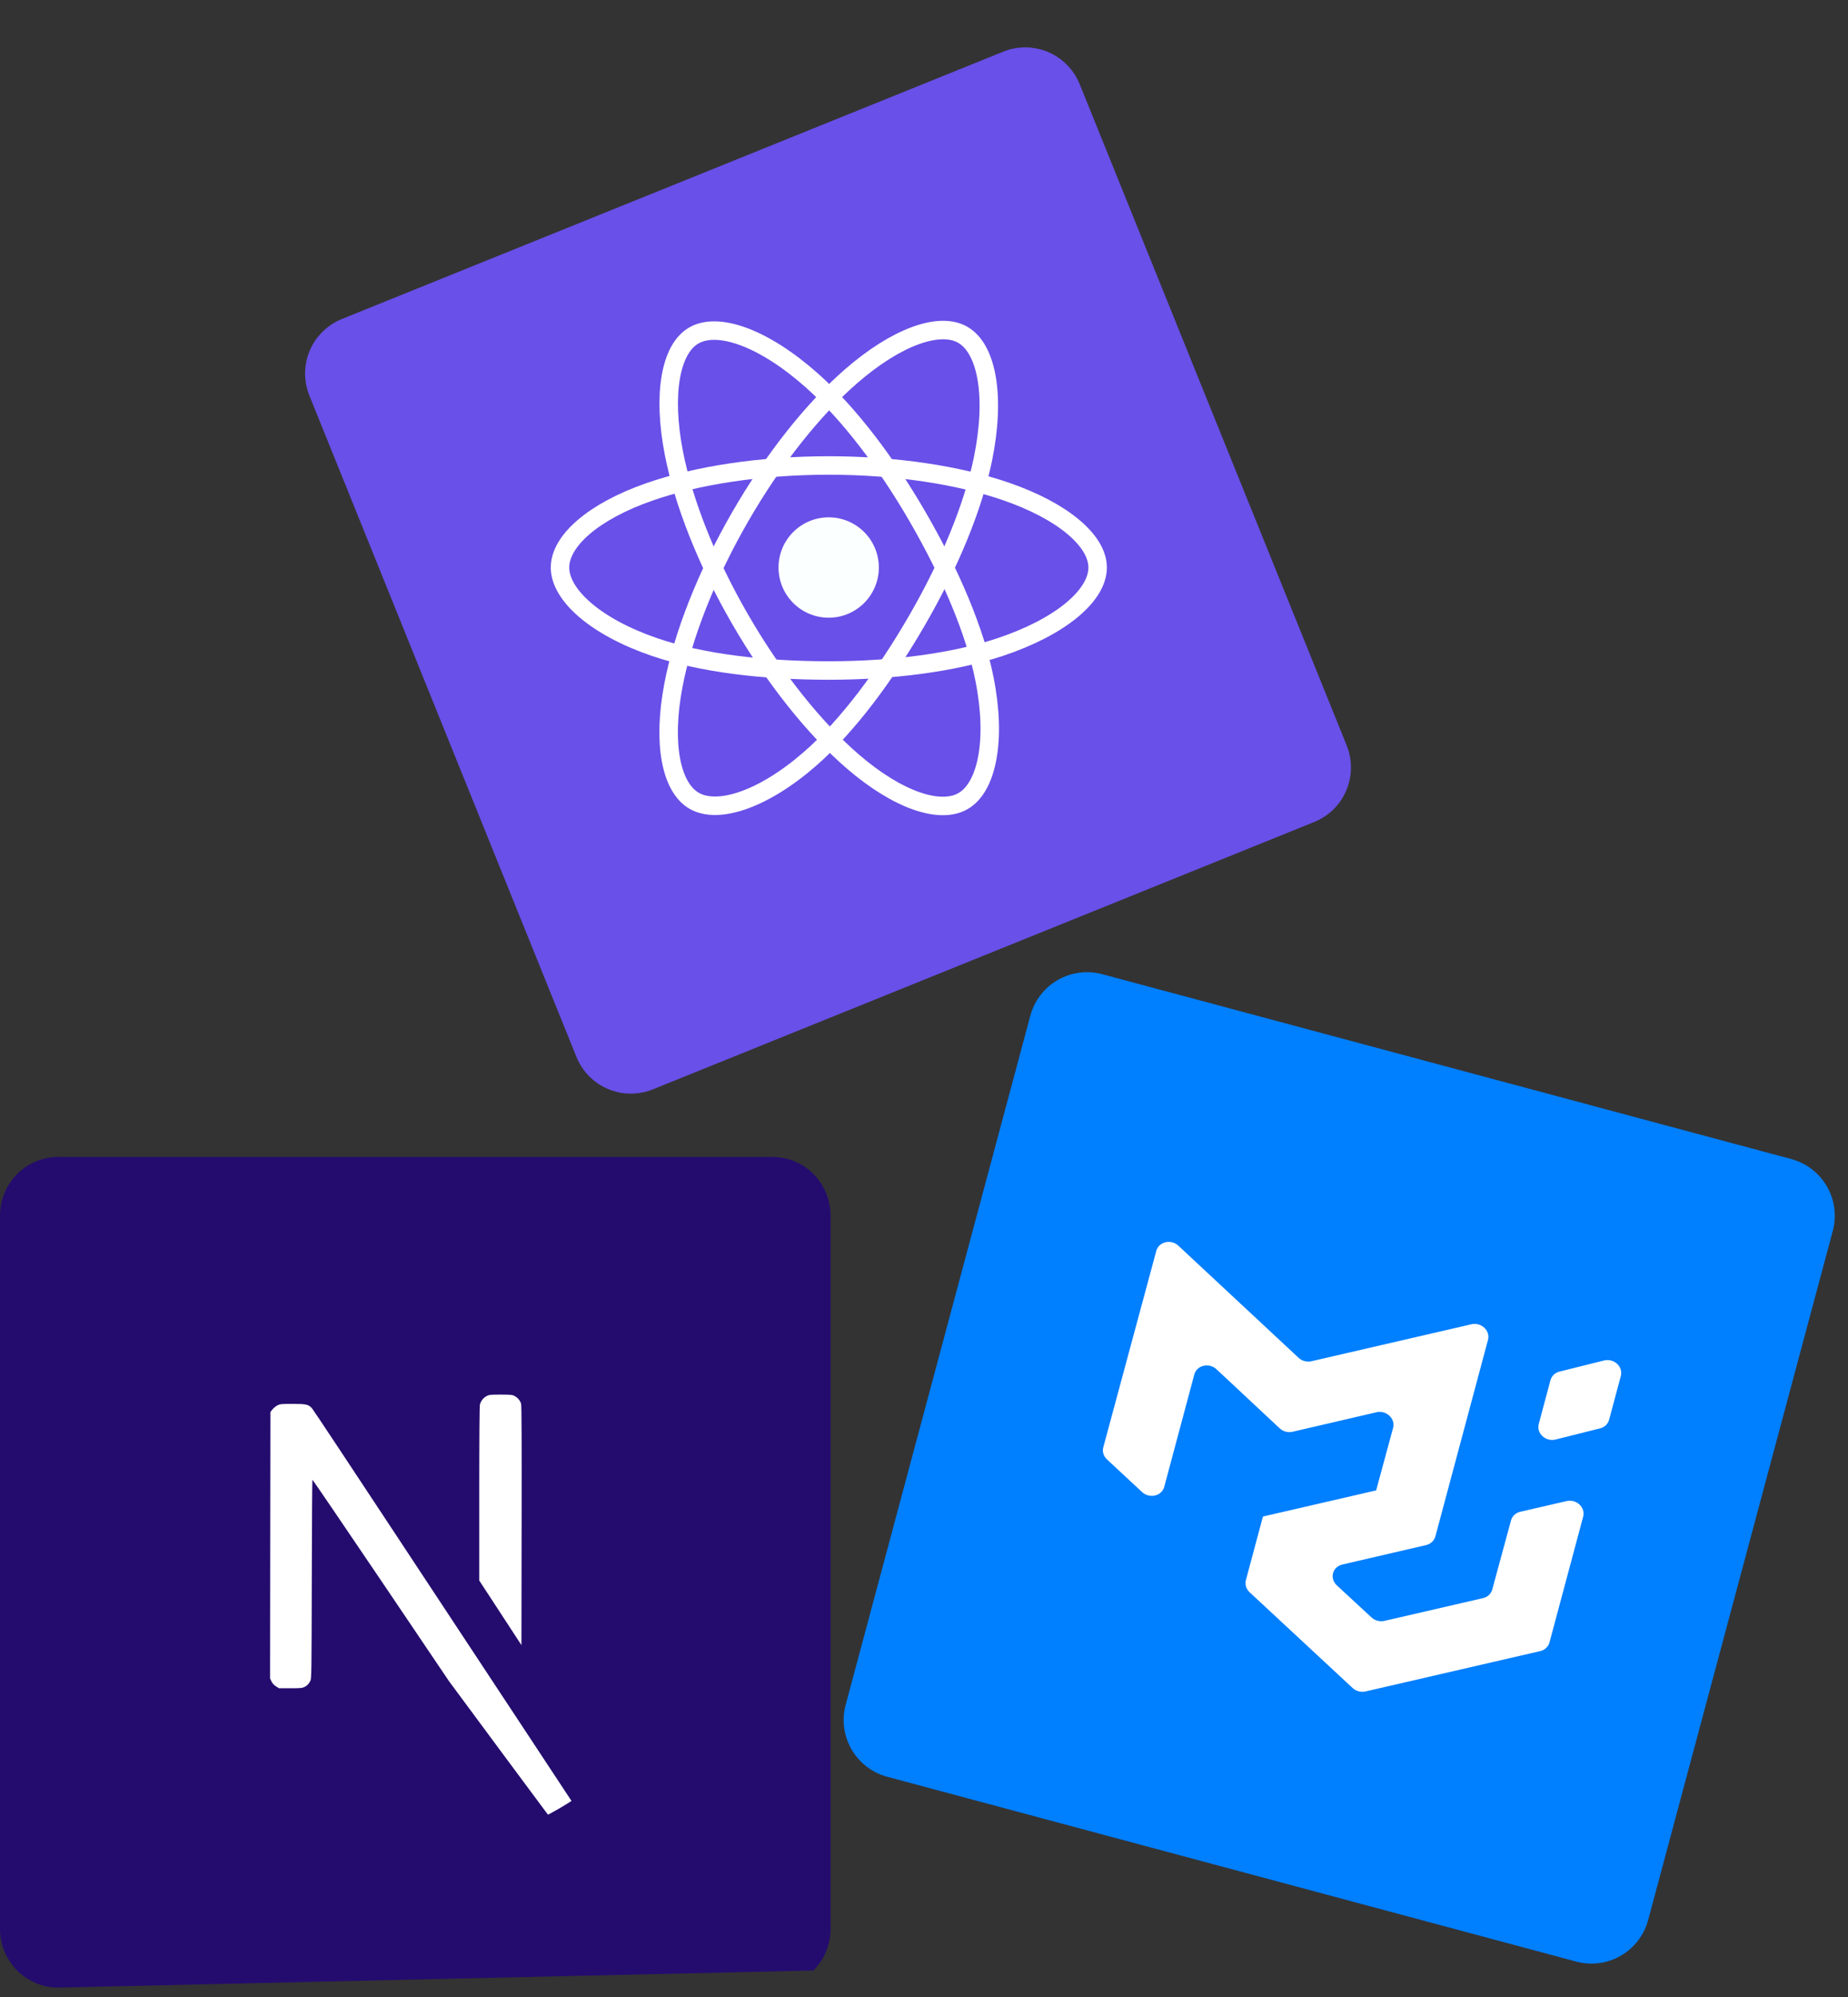 <svg width="50" height="54" viewBox="0 0 50 54" fill="none" xmlns="http://www.w3.org/2000/svg">
<rect x="0" y="0" width="50" height="54" fill="#333333" stroke="none"/>
<path d="M1.588 53.746C1.379 53.748 1.172 53.707 0.979 53.627C0.786 53.548 0.611 53.432 0.464 53.284C0.317 53.136 0.2 52.96 0.12 52.767C0.041 52.575 -0.001 52.368 5.61633e-06 52.159V32.871C-0.001 32.45 0.167 32.045 0.464 31.746C0.611 31.598 0.786 31.482 0.979 31.402C1.172 31.323 1.379 31.282 1.588 31.284H20.885C21.093 31.283 21.3 31.323 21.493 31.402C21.686 31.482 21.861 31.598 22.008 31.746C22.305 32.045 22.473 32.45 22.472 32.871V52.159C22.473 52.368 22.431 52.575 22.352 52.767C22.272 52.96 22.155 53.136 22.008 53.284L1.588 53.746ZM7.281 37.228V47.793H11.396C12.385 47.85 13.362 47.569 14.17 46.996C14.5 46.712 14.761 46.355 14.929 45.954C15.098 45.552 15.169 45.117 15.14 44.682C15.157 44.142 14.996 43.61 14.679 43.172C14.36 42.758 13.906 42.467 13.396 42.351C13.848 42.185 14.236 41.882 14.508 41.485C14.776 41.081 14.914 40.606 14.905 40.122C14.93 39.708 14.852 39.295 14.679 38.918C14.506 38.542 14.244 38.213 13.914 37.962C13.043 37.416 12.023 37.159 10.998 37.227L7.281 37.228ZM11.329 46.042H9.465V43.196H11.456C11.679 43.194 11.9 43.227 12.113 43.292C12.29 43.348 12.451 43.443 12.586 43.571C12.715 43.7 12.81 43.86 12.866 44.035C12.933 44.24 12.965 44.453 12.962 44.669C12.966 44.867 12.932 45.064 12.857 45.247C12.784 45.416 12.67 45.566 12.528 45.684C12.377 45.809 12.202 45.904 12.013 45.96C11.79 46.02 11.56 46.048 11.329 46.042ZM11.07 41.654H9.465V38.991H10.986C11.245 38.987 11.504 39.013 11.757 39.069C11.951 39.109 12.138 39.19 12.299 39.305C12.438 39.413 12.544 39.556 12.607 39.721C12.678 39.919 12.713 40.128 12.709 40.339C12.712 40.531 12.677 40.723 12.607 40.902C12.54 41.061 12.435 41.201 12.299 41.309C12.145 41.425 11.969 41.51 11.781 41.559C11.55 41.619 11.31 41.652 11.07 41.654Z" fill="#240C6E"/>
<ellipse cx="10.757" cy="41.374" rx="8.707" ry="8.707" fill="white"/>
<path d="M10.155 32.188C10.116 32.192 9.99 32.204 9.877 32.213C7.266 32.449 4.82 33.857 3.272 36.022C2.409 37.225 1.857 38.591 1.649 40.037C1.575 40.542 1.566 40.691 1.566 41.376C1.566 42.06 1.575 42.209 1.649 42.714C2.149 46.165 4.605 49.065 7.936 50.139C8.533 50.331 9.161 50.462 9.877 50.541C10.155 50.572 11.359 50.572 11.637 50.541C12.872 50.405 13.918 50.099 14.949 49.573C15.107 49.492 15.137 49.471 15.116 49.453C15.102 49.442 14.428 48.538 13.619 47.446L12.149 45.461L10.308 42.735C9.294 41.237 8.461 40.012 8.453 40.012C8.446 40.01 8.439 41.221 8.436 42.7C8.43 45.288 8.428 45.392 8.396 45.454C8.349 45.542 8.313 45.578 8.238 45.617C8.18 45.646 8.13 45.651 7.859 45.651H7.548L7.465 45.599C7.411 45.565 7.372 45.52 7.345 45.468L7.307 45.387L7.311 41.785L7.316 38.181L7.372 38.111C7.401 38.074 7.462 38.025 7.505 38.002C7.578 37.966 7.607 37.962 7.918 37.962C8.285 37.962 8.346 37.976 8.441 38.081C8.468 38.109 9.465 39.611 10.658 41.42C11.851 43.23 13.483 45.7 14.284 46.912L15.739 49.117L15.813 49.068C16.465 48.644 17.155 48.041 17.702 47.412C18.864 46.077 19.613 44.449 19.865 42.714C19.939 42.209 19.948 42.06 19.948 41.376C19.948 40.691 19.939 40.542 19.865 40.037C19.365 36.586 16.909 33.686 13.578 32.612C12.99 32.422 12.365 32.291 11.664 32.211C11.492 32.193 10.304 32.174 10.155 32.188ZM13.918 37.746C14.004 37.79 14.074 37.872 14.099 37.959C14.113 38.005 14.117 39.004 14.113 41.255L14.108 44.485L13.538 43.612L12.967 42.739V40.391C12.967 38.873 12.974 38.02 12.985 37.978C13.014 37.878 13.077 37.799 13.163 37.752C13.236 37.714 13.264 37.711 13.546 37.711C13.812 37.711 13.858 37.714 13.918 37.746Z" fill="#240C6E"/>
<path d="M35.558 22.227L17.664 29.457C17.273 29.615 16.836 29.611 16.448 29.446C16.06 29.282 15.754 28.97 15.596 28.579L8.37 10.695C8.213 10.305 8.216 9.867 8.381 9.479C8.546 9.092 8.858 8.785 9.248 8.627L27.142 1.398C27.335 1.319 27.543 1.28 27.751 1.281C27.96 1.283 28.166 1.326 28.359 1.407C28.551 1.489 28.725 1.607 28.871 1.756C29.018 1.905 29.133 2.081 29.212 2.275L36.437 20.159C36.594 20.55 36.59 20.987 36.425 21.375C36.261 21.763 35.949 22.069 35.558 22.227ZM19.514 10.894L19.824 22.163L21.969 21.297L21.826 19.007L25.364 17.578L26.863 19.319L29.008 18.453L21.382 10.139L19.514 10.894ZM24.161 16.169L21.715 17.157L21.442 12.993L24.153 16.166L24.161 16.169Z" fill="#6950E8"/>
<path d="M15.355 11.579L27.202 8.126L31.087 21.453L19.241 24.907L15.355 11.579Z" fill="#6950E8"/>
<path d="M22.421 16.703C23.171 16.703 23.778 16.095 23.778 15.346C23.778 14.597 23.171 13.989 22.421 13.989C21.672 13.989 21.064 14.597 21.064 15.346C21.064 16.095 21.672 16.703 22.421 16.703Z" fill="#FCFFFF"/>
<path d="M22.425 12.587C24.247 12.587 25.939 12.849 27.215 13.288C28.752 13.817 29.698 14.619 29.698 15.346C29.698 16.103 28.696 16.955 27.045 17.502C25.797 17.915 24.154 18.131 22.425 18.131C20.652 18.131 18.973 17.929 17.711 17.497C16.114 16.952 15.152 16.088 15.152 15.346C15.152 14.625 16.055 13.829 17.57 13.301C18.851 12.854 20.585 12.587 22.425 12.587V12.587Z" stroke="white" stroke-width="0.5" stroke-miterlimit="10"/>
<path d="M20.026 13.975C20.936 12.396 22.008 11.061 23.026 10.175C24.253 9.108 25.42 8.69 26.049 9.053C26.705 9.431 26.943 10.724 26.592 12.428C26.326 13.716 25.693 15.247 24.829 16.745C23.943 18.281 22.929 19.634 21.925 20.512C20.654 21.623 19.425 22.025 18.782 21.654C18.158 21.294 17.919 20.114 18.219 18.537C18.471 17.203 19.107 15.568 20.026 13.975V13.975Z" stroke="white" stroke-width="0.5" stroke-miterlimit="10"/>
<path d="M20.027 16.749C19.114 15.172 18.492 13.577 18.233 12.252C17.921 10.657 18.142 9.436 18.77 9.073C19.426 8.693 20.665 9.133 21.966 10.288C22.949 11.161 23.959 12.474 24.825 13.971C25.714 15.506 26.38 17.06 26.638 18.368C26.966 20.024 26.701 21.289 26.058 21.661C25.434 22.022 24.293 21.64 23.076 20.593C22.048 19.708 20.948 18.341 20.027 16.749V16.749Z" stroke="white" stroke-width="0.5" stroke-miterlimit="10"/>
<path d="M22.191 16.499C22.175 16.509 22.17 16.516 22.184 16.508C22.194 16.502 22.21 16.49 22.208 16.49C22.206 16.49 22.199 16.494 22.191 16.499ZM22.16 16.519C22.152 16.526 22.152 16.526 22.162 16.521C22.167 16.518 22.172 16.515 22.172 16.514C22.172 16.511 22.169 16.512 22.16 16.519ZM22.138 16.533C22.13 16.539 22.13 16.54 22.14 16.535C22.145 16.532 22.149 16.529 22.149 16.528C22.149 16.524 22.147 16.525 22.138 16.533ZM22.115 16.546C22.107 16.552 22.107 16.553 22.117 16.548C22.122 16.545 22.127 16.542 22.127 16.541C22.127 16.538 22.125 16.539 22.115 16.546ZM22.081 16.564C22.064 16.573 22.065 16.577 22.082 16.568C22.09 16.564 22.096 16.56 22.096 16.559C22.096 16.556 22.095 16.556 22.081 16.564Z" fill="white"/>
<path d="M42.645 53.042L24.005 48.045C23.803 47.991 23.614 47.898 23.449 47.771C23.283 47.644 23.144 47.485 23.039 47.304C22.935 47.124 22.867 46.924 22.84 46.717C22.813 46.51 22.826 46.3 22.881 46.098L27.876 27.466C27.93 27.264 28.023 27.075 28.151 26.91C28.278 26.744 28.436 26.605 28.617 26.501C28.798 26.396 28.998 26.329 29.205 26.302C29.412 26.275 29.622 26.289 29.824 26.343L48.464 31.341C48.665 31.395 48.854 31.488 49.02 31.615C49.186 31.742 49.325 31.9 49.429 32.081C49.534 32.262 49.602 32.461 49.629 32.668C49.656 32.875 49.642 33.085 49.588 33.287L44.593 51.919C44.538 52.121 44.445 52.31 44.318 52.476C44.191 52.641 44.032 52.78 43.852 52.885C43.671 52.989 43.471 53.056 43.264 53.084C43.057 53.111 42.847 53.096 42.645 53.042ZM37.703 34.46C36.922 34.234 36.091 34.233 35.309 34.457C34.541 34.695 33.861 35.156 33.357 35.782C32.78 36.504 32.366 37.343 32.145 38.24L31.977 38.866C31.555 40.151 31.609 41.546 32.131 42.794C32.396 43.335 32.78 43.809 33.254 44.181C33.727 44.554 34.279 44.814 34.867 44.943C35.901 45.272 37.02 45.211 38.012 44.77C38.467 44.541 38.871 44.222 39.2 43.833C39.528 43.443 39.774 42.991 39.923 42.504L37.822 41.94C37.731 42.214 37.6 42.471 37.432 42.705C37.294 42.901 37.111 43.062 36.898 43.173C36.685 43.285 36.448 43.343 36.208 43.344C35.91 43.349 35.613 43.31 35.327 43.228C35.002 43.149 34.7 42.998 34.441 42.786C34.211 42.587 34.041 42.329 33.948 42.039C33.846 41.686 33.81 41.318 33.842 40.952C33.879 40.455 33.966 39.964 34.101 39.485L34.308 38.715C34.433 38.251 34.607 37.803 34.826 37.376C34.988 37.053 35.21 36.763 35.479 36.521C35.708 36.323 35.985 36.189 36.283 36.132C36.605 36.078 36.936 36.098 37.249 36.19C37.537 36.261 37.813 36.376 38.067 36.529C38.272 36.653 38.445 36.822 38.573 37.024C38.696 37.232 38.77 37.465 38.79 37.706C38.814 38.007 38.796 38.31 38.735 38.606L40.837 39.17C41.053 38.141 40.86 37.067 40.298 36.178C39.677 35.303 38.752 34.691 37.703 34.46Z" fill="#007FFF"/>
<path d="M33.843 31.57L44.997 36.847L39.06 49.396L27.905 44.118L33.843 31.57Z" fill="#007FFF"/>
<path fill-rule="evenodd" clip-rule="evenodd" d="M40.125 43.214C40.186 43.2 40.241 43.171 40.285 43.13C40.329 43.089 40.36 43.038 40.375 42.981L40.883 41.111C40.899 41.054 40.93 41.003 40.974 40.962C41.018 40.922 41.073 40.893 41.134 40.879L42.386 40.59C42.447 40.576 42.511 40.577 42.572 40.593C42.634 40.61 42.69 40.641 42.735 40.684C42.781 40.726 42.814 40.779 42.831 40.836C42.849 40.894 42.85 40.954 42.835 41.01L41.923 44.414C41.908 44.47 41.876 44.522 41.832 44.563C41.788 44.604 41.733 44.633 41.672 44.647L36.945 45.738C36.884 45.752 36.821 45.75 36.76 45.734C36.699 45.718 36.643 45.687 36.597 45.645L33.81 43.056C33.764 43.013 33.731 42.961 33.713 42.903C33.696 42.845 33.694 42.785 33.709 42.728L34.169 41.012C34.17 41.01 34.173 41.009 34.174 41.011C34.176 41.012 34.179 41.012 34.179 41.01L34.18 41.008C34.18 41.007 34.181 41.005 34.183 41.005L37.238 40.3C37.241 40.299 37.241 40.295 37.238 40.295C37.237 40.294 37.237 40.294 37.236 40.293C37.236 40.293 37.236 40.292 37.236 40.291L37.692 38.61C37.708 38.553 37.707 38.493 37.689 38.436C37.672 38.378 37.639 38.325 37.593 38.283C37.548 38.24 37.491 38.209 37.43 38.192C37.368 38.175 37.304 38.174 37.243 38.188L34.971 38.716C34.911 38.73 34.847 38.729 34.785 38.712C34.724 38.696 34.668 38.665 34.623 38.622L32.913 37.025C32.868 36.983 32.812 36.952 32.75 36.935C32.689 36.919 32.625 36.918 32.564 36.932C32.503 36.946 32.448 36.975 32.404 37.016C32.361 37.057 32.33 37.108 32.314 37.165L31.5 40.206C31.484 40.262 31.453 40.314 31.41 40.355C31.366 40.396 31.311 40.425 31.25 40.439C31.19 40.453 31.126 40.452 31.064 40.436C31.003 40.42 30.947 40.389 30.901 40.347L29.952 39.465C29.906 39.422 29.872 39.369 29.854 39.311C29.837 39.254 29.835 39.193 29.851 39.136L31.285 33.824C31.3 33.767 31.331 33.716 31.375 33.675C31.419 33.635 31.474 33.606 31.534 33.592C31.595 33.577 31.659 33.579 31.72 33.595C31.782 33.611 31.838 33.642 31.883 33.685L35.134 36.715C35.179 36.758 35.235 36.788 35.297 36.805C35.358 36.821 35.422 36.822 35.482 36.809L39.812 35.809C39.872 35.795 39.937 35.796 39.998 35.813C40.059 35.83 40.115 35.861 40.161 35.903C40.206 35.946 40.239 35.999 40.257 36.056C40.274 36.113 40.275 36.173 40.26 36.23L38.836 41.546C38.82 41.603 38.789 41.654 38.745 41.695C38.701 41.736 38.646 41.765 38.585 41.78L36.317 42.306C36.256 42.32 36.201 42.349 36.157 42.39C36.113 42.431 36.082 42.483 36.067 42.54C36.052 42.597 36.053 42.657 36.071 42.714C36.089 42.772 36.122 42.825 36.168 42.867L37.108 43.737C37.154 43.779 37.21 43.81 37.271 43.826C37.332 43.842 37.395 43.843 37.456 43.83L40.125 43.214ZM41.633 38.507C41.617 38.564 41.619 38.625 41.636 38.682C41.654 38.74 41.688 38.793 41.734 38.836C41.781 38.878 41.838 38.909 41.9 38.925C41.962 38.941 42.026 38.941 42.087 38.926L43.292 38.624C43.351 38.61 43.405 38.581 43.448 38.54C43.491 38.499 43.521 38.449 43.536 38.393L43.854 37.206C43.869 37.149 43.868 37.089 43.85 37.031C43.832 36.973 43.798 36.92 43.752 36.878C43.706 36.835 43.649 36.804 43.587 36.789C43.525 36.773 43.46 36.773 43.399 36.788L42.194 37.089C42.135 37.104 42.081 37.133 42.038 37.173C41.996 37.214 41.965 37.265 41.95 37.321L41.632 38.507L41.633 38.507Z" fill="white"/>
</svg>
